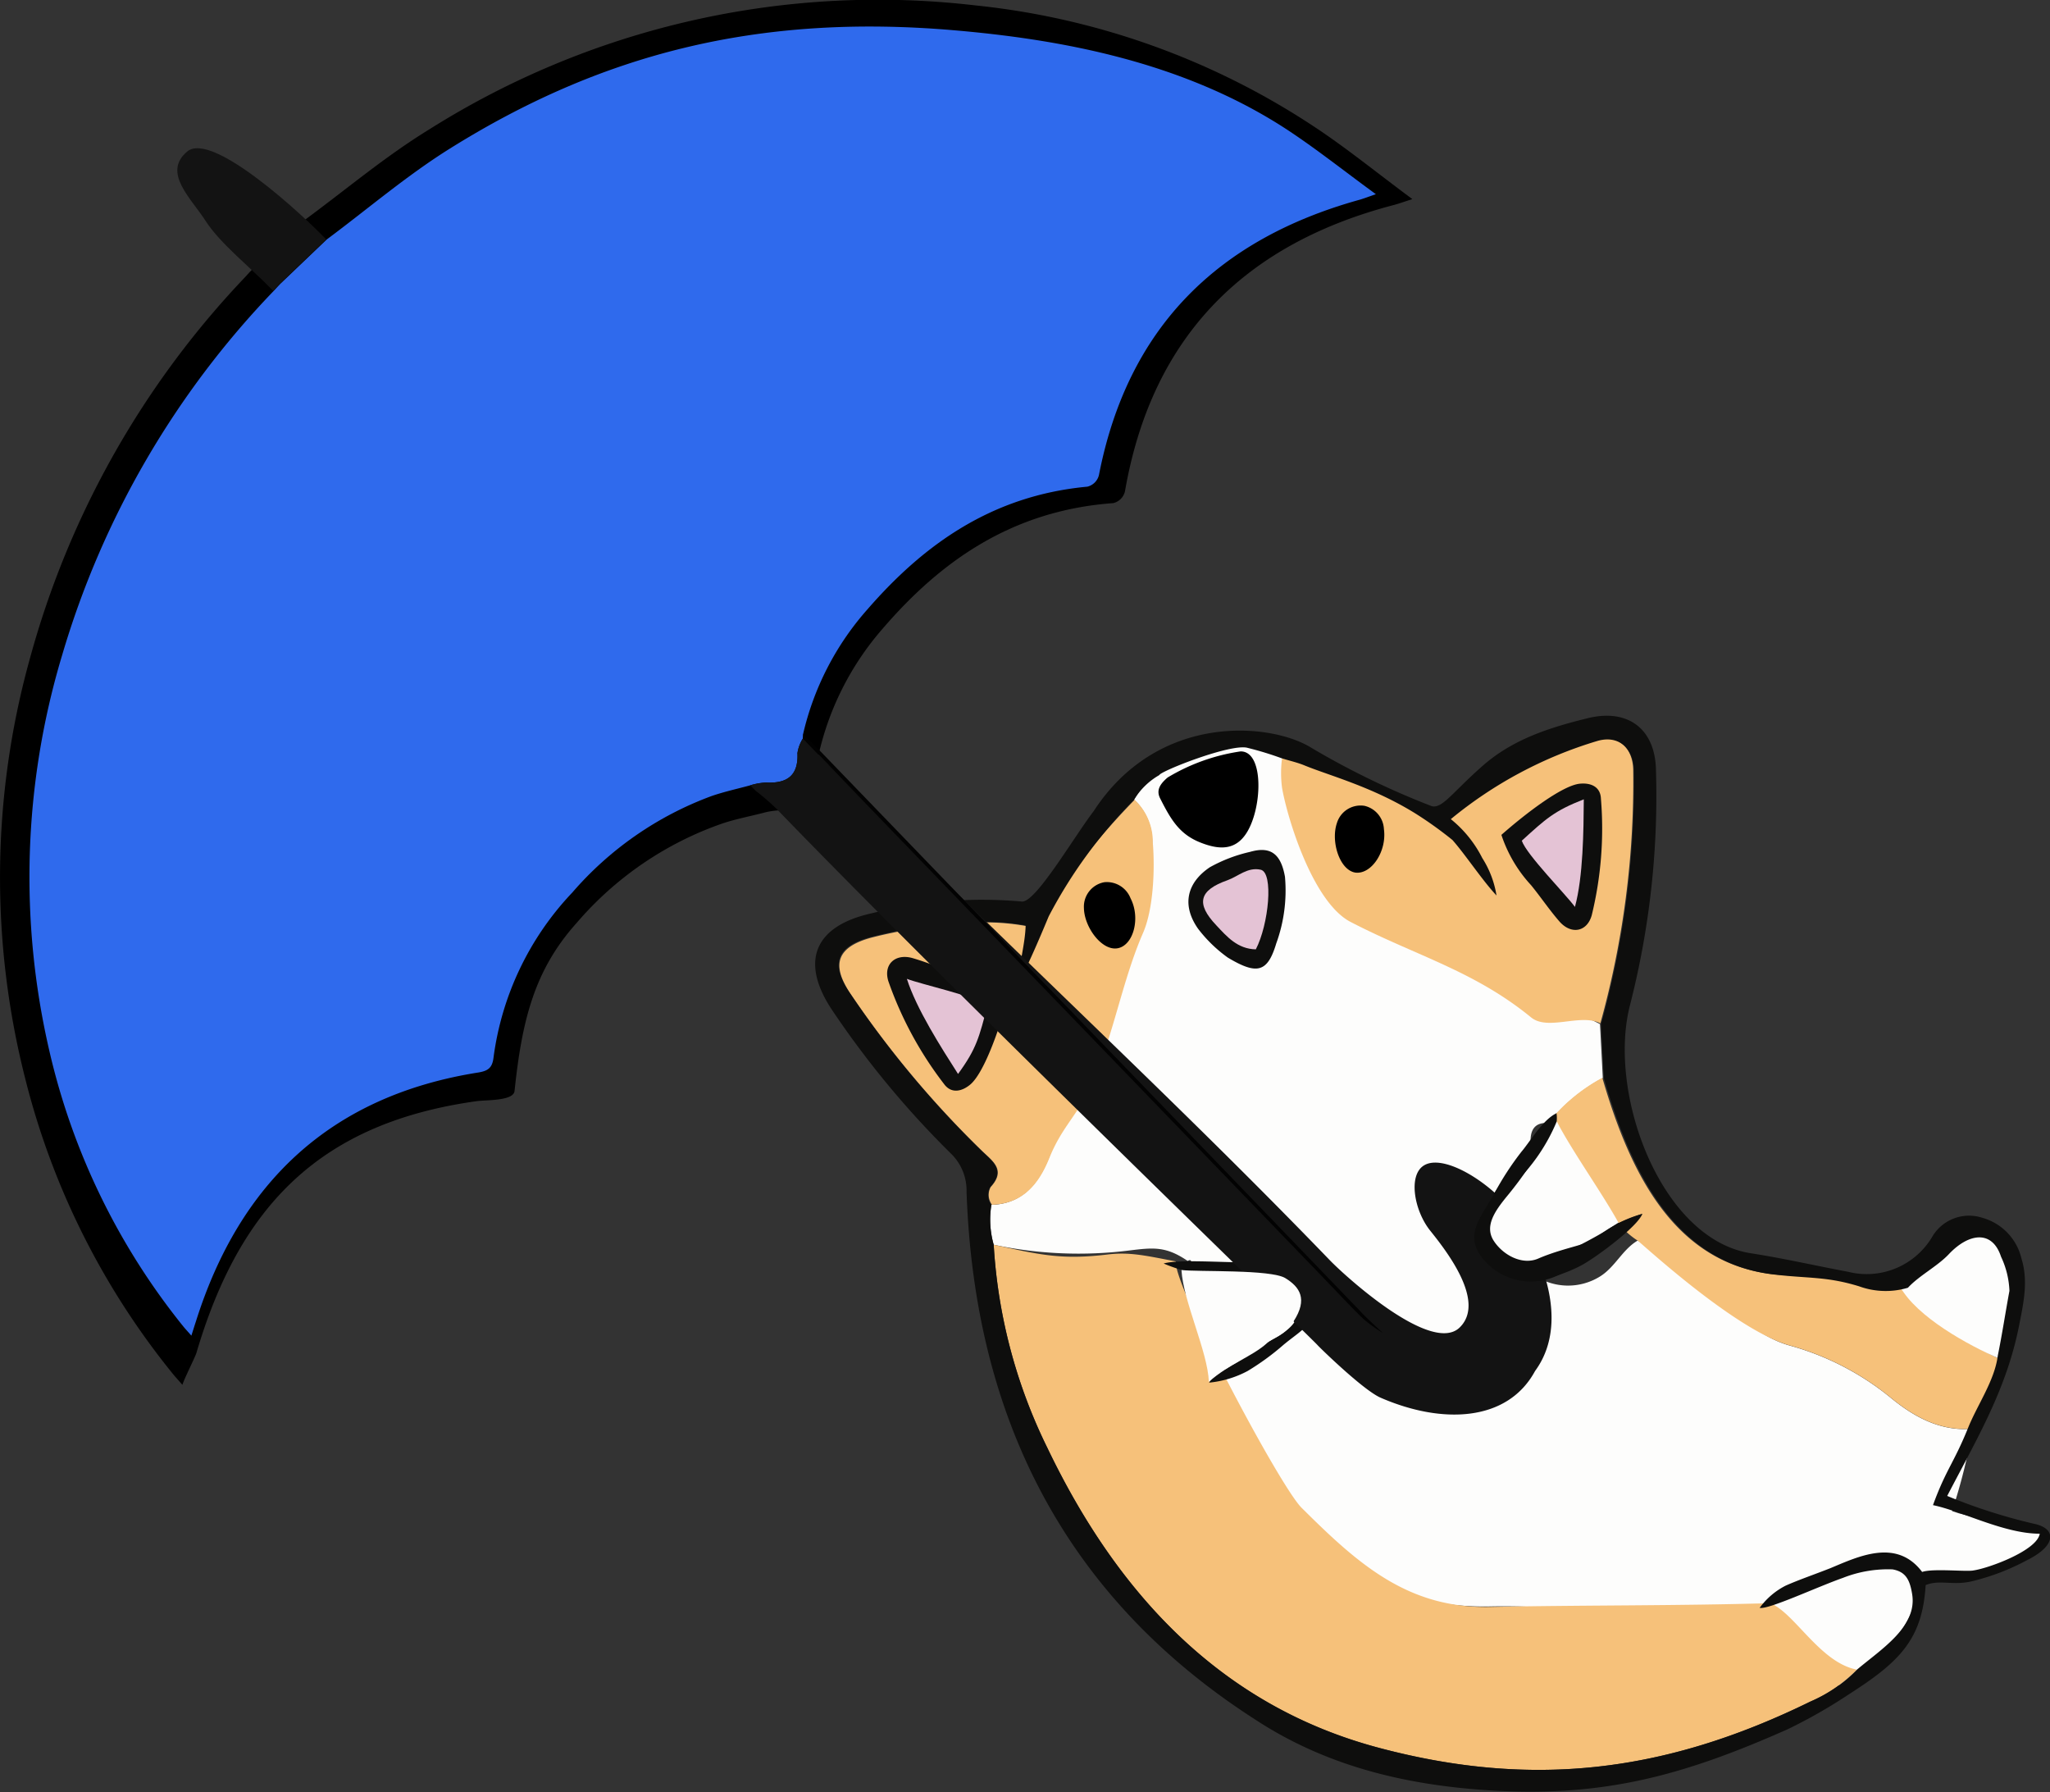 <svg xmlns="http://www.w3.org/2000/svg" viewBox="0 0 175.89 153.74"><rect x="0" y="0" width="175.89" height="153.74" fill="#333333" stroke="none"/><defs><style>.cls-1{fill:#fdfdfc;}.cls-2{fill:#f6c17a;}.cls-3{fill:#0e0e0d;}.cls-4{fill:#e4c3d5;}.cls-5{fill:#2f6aed;}.cls-6{fill:#131313;}.cls-7{fill:#020202;}</style></defs><title>Corgi_U</title><g id="Layer_2" data-name="Layer 2"><g id="Layer_1-2" data-name="Layer 1"><path class="cls-1" d="M127.85,137.81c-7.06.15-12.89-2.76-17.8-7.64a12.47,12.47,0,0,1-3.7-6.64c.83,0-2.75-9.77-4.45-12.14-.62-.87.94-3.77,0-3.22-1.84-1.26-2.93-1.15-4.9-.91a35.05,35.05,0,0,1-11.74-.48,7.9,7.9,0,0,1-.2-3.42c2.65-.09,4-1.79,4.92-4,1.12-2.78,1.24-5.85,2.46-8.61,1.76-4,3.54-8,5.28-12a13.21,13.21,0,0,0,1.14-6.47,4.93,4.93,0,0,0-1.56-3.68c.55-.89,3.26-5.52,6.12-5.43,1.67,0,2.58.9,4.07.24.84-.38,2.14,1.42,2.77.92.29-.22.38,2.23.39,3s2.23,6.69,5.5,8.38c5.55,2.86,11.19,5.47,16.08,9.45,1.45,1.19,3.36,1.81,5.05,2.69l.24,4.63a15.2,15.2,0,0,0-4.65,3.86c-1-.07-1.52.38-1.55,1.45a21.25,21.25,0,0,1-1.35,6.29,4.28,4.28,0,0,0,1.57,5.25,5.19,5.19,0,0,0,5.73.18c1.31-.81,1.92-2.3,3.23-3.08,4.46,1.7,8.45,7.73,13.06,9a23.58,23.58,0,0,1,8.69,4.5c2,1.64,4.27,2.88,7,2.64a48.69,48.69,0,0,1-4.52,13.7c-1.31,4.65-3.25,5-5.63,8.19-.89,1.21-5.09-2.33-6.59-2.16-.54.06-2.18-3.67-2.62-3.29C141.74,139.23,136.05,137.65,127.85,137.81Z"/><path class="cls-2" d="M100.89,108.21c-2.5-.47-3.9-.83-5.88-.59-4,.48-5.87,0-9.75-.84a45.41,45.41,0,0,0,4.6,17.42c6,12.52,14.93,22.19,28.57,25.77,13,3.43,24.4,2.13,36.9-4a12.45,12.45,0,0,0,4-2.74c-3.16-.58-5.36-4.89-7.45-5.7-8.2.23-15.79.16-24,.32-7.06.15-11.31-3.63-16.21-8.51C109.8,127.48,100.64,110.23,100.89,108.21Z"/><path class="cls-2" d="M85,101.83c1.34-1.46.18-2.21-.72-3.08A85.52,85.52,0,0,1,73,85.29c-1.73-2.54-1.19-4.06,1.79-4.86a40,40,0,0,1,7.62-1.18,19.58,19.58,0,0,1,5.64.19c.18,1.14-.11,1.13-.22,2.18a8.93,8.93,0,0,0-.11,1.79c.06.47,1-2.25,1.21-2.63,2-4.89,4.69-8.32,8.42-12.17a4.93,4.93,0,0,1,1.56,3.68c.19,2.25.06,5.69-.84,7.75-1.75,4-2.57,8.86-4.34,12.85-1.21,2.75-2.58,3.68-3.7,6.46-.89,2.22-2.27,3.92-4.92,4A1.43,1.43,0,0,1,85,101.83Z"/><path class="cls-2" d="M110,67.58a9.77,9.77,0,0,1,0-2.53c.63.2,1.45-.2,2.06,0,5.19,2.14,10.34,4.36,12.36,5.15a36,36,0,0,1,12.52-6.69c1.89-.58,3.2.66,3.19,2.62a77.3,77.3,0,0,1-2.82,21.66c-1.69-.88-4.49.67-5.94-.51-4.89-4-9.88-5.29-15.43-8.16C112.64,77.48,110.43,70.1,110,67.58Z"/><path class="cls-2" d="M140.5,106.42c.59.45,8.45,7.73,13.06,9a23.58,23.58,0,0,1,8.69,4.5c2,1.64,4.27,2.88,7,2.64.67-2,2-3.86,2.28-6a18.16,18.16,0,0,1-7.66-6.62,4.7,4.7,0,0,1-3.48.14c-2.76-.84-5.32-.45-8.18-.76-8.51-.91-12.33-8.58-14.73-16.86a15.2,15.2,0,0,0-4.65,3.86,6.33,6.33,0,0,0-.34,3.42c2.66,1,5.81,4.41,6.33,5.13A6.57,6.57,0,0,0,140.5,106.42Z"/><path class="cls-1" d="M167.13,107.54c1.67-1.81,4.07-2.7,4.85-.35.27.81,1.09,2.38.94,3.21-.32,1.76-1,4.41-1.35,6.17-2.71-1.18-7.1-3.58-8.55-6.2C164,109.31,166.17,108.6,167.13,107.54Z"/><path class="cls-1" d="M164.88,134.81c4.1.83,8.75-.42,10.46-3.33-2.15-1-5.92-1-8.23-2C166.24,131.53,165.76,132.67,164.88,134.81Z"/><path class="cls-3" d="M102.8,79.68c-1.41-2-1-3.93,1-5.28a12.89,12.89,0,0,1,3.45-1.32c1.82-.53,2.66.23,3,2.13a13.27,13.27,0,0,1-.75,5.73c-.75,2.5-1.66,2.7-4.15,1.21A12,12,0,0,1,102.8,79.68Zm5-4.82c-.78.26-1.53.48-2.26.76-1.93.72-2.18,1.64-.8,3.12a3.67,3.67,0,0,0,2.65,1.61A6.38,6.38,0,0,0,107.78,74.86Z"/><path class="cls-3" d="M132.09,100.5c.09-.7,1.72-3.16,1.46-5-.75,1.07-5.52,6.43-6.23,8.48s-.52,4.15,1.22,5.43,5.81,0,7.55-1.1c1.31-.8,4.39-3.1,4.83-4.18a19.83,19.83,0,0,0-5.26,2.65c-1,.91-5,2.36-6,1.64s-1.13-2.57-.62-3.83C129.69,102.88,132,101.19,132.09,100.5Z"/><path class="cls-3" d="M103.84,109.39a12.81,12.81,0,0,1-4-1c1.26-.36,4.75-.1,6.92-.1s5.15,1,5.79,3.08-.84,2.67-2.43,4a21.56,21.56,0,0,1-3.07,2.24,8.79,8.79,0,0,1-3.31,1c.4-.76,2.08-1.5,2.79-2a26.81,26.81,0,0,1,2.75-1.77c1.19-.68,2.32-1.46,2-2.72a3.18,3.18,0,0,0-3.13-2.11A15.09,15.09,0,0,1,103.84,109.39Z"/><path class="cls-3" d="M135.55,67.23c.92-.09,1.77.24,1.81,1.29a31.31,31.31,0,0,1-.79,10c-.41,1.44-1.77,1.67-2.77.53-.87-1-1.6-2.09-2.43-3.11a11.8,11.8,0,0,1-2.55-4.32C130.92,69.77,134.05,67.38,135.55,67.23ZM132.78,74c.41,1.21,1.27,1.86,2,2.92a28.94,28.94,0,0,0,.63-7.72C132.89,70.19,135.16,73.35,132.78,74Z"/><path class="cls-4" d="M107.75,81.44c1.11-2.14,1.54-6.58.42-6.83s-1.93.57-2.85.9c-2.44.86-2.74,2-.95,3.88C105.27,80.35,106.18,81.41,107.75,81.44Z"/><path class="cls-4" d="M135.89,68.57c-2.55,1-3.25,1.67-5.32,3.55.41,1.21,3.8,4.63,4.56,5.68C135.84,75.19,135.87,71.27,135.89,68.57Z"/><path class="cls-3" d="M93.84,69.58c5.54-8.51,15.24-7.59,18.69-5.42a69.18,69.18,0,0,0,10.32,5c.91.22,1.78-1.2,4.38-3.48s5.75-3.27,9-4.07c3.41-.84,5.76.88,5.85,4.39a72.37,72.37,0,0,1-2.21,20.16c-2,7.58,2.61,20.14,10.34,21.35,2.84.44,5.61,1.08,8.35,1.59a6.54,6.54,0,0,0,7.27-3.08,3.67,3.67,0,0,1,4.29-1.54,4.76,4.76,0,0,1,3.32,3.48c.6,1.93.18,3.81-.19,5.69-1.08,5.52-3.58,9.67-6.18,14.68a47.76,47.76,0,0,0,7.46,2.39c1.94.41,1.93,1.87-.63,3.13a19.59,19.59,0,0,1-4.59,1.77c-1.71.45-2.87-.15-4.09.36-.28,4.71-2.3,6.62-6.59,9.37a44.19,44.19,0,0,1-5.26,3c-8.79,3.9-15.54,5.77-25,5.27-7.39-.4-14.39-2-20.63-6.08C91.3,137,83.59,121.48,82.93,102.22a4.41,4.41,0,0,0-1.37-3.29A79.45,79.45,0,0,1,71.47,86.76c-2.87-4.21-1.67-7.32,3.35-8.42a39,39,0,0,1,12.86-1C88.85,77.45,92.12,71.83,93.84,69.58Zm30.78,2.48a33,33,0,0,0-3.09-2.22c-3.77-2.36-7.52-3.31-9.68-4.21-.61-.24-1.25-.38-1.88-.58a28.15,28.15,0,0,0-2.91-.89c-1.4-.42-7.5,2-7.59,2.33a6,6,0,0,0-2.17,2.12,41.45,41.45,0,0,0-7.32,10c-.16.38-2.4,5.81-2.49,5.2-.13-.85.47-2.76.51-4.42a19.58,19.58,0,0,0-5.64-.19,40,40,0,0,0-7.62,1.18c-3,.8-3.52,2.32-1.79,4.86A85.52,85.52,0,0,0,84.24,98.75c.9.87,2.06,1.62.72,3.08a1.43,1.43,0,0,0,.1,1.53,7.9,7.9,0,0,0,.2,3.42,45.41,45.41,0,0,0,4.6,17.42c6,12.52,14.93,22.19,28.57,25.77,13,3.43,24.4,2.13,36.9-4a12.45,12.45,0,0,0,4-2.74c2.09-1.77,5.2-3.68,4.73-6.49-.2-1.23-.56-1.91-1.68-2.11a10.54,10.54,0,0,0-4.26.73c-2.22.78-6.42,2.75-7.14,2.57a6.27,6.27,0,0,1,2.24-1.91c1.18-.52,2.42-.94,3.82-1.49,2.4-1,5.68-2.6,7.88.32.93-.32,3.8,0,4.41-.13,1.31-.19,5.46-1.71,5.68-3.15-3.07,0-6.7-1.95-9.16-2.45,1.11-3.05,1.78-3.59,3-6.6.8-2,2.29-4.08,2.56-6.22.36-1.75.67-3.79,1-5.56a7.51,7.51,0,0,0-.72-2.93c-.77-2.35-2.8-2-4.47-.23-1,1.06-2.55,1.84-3.52,2.89a6.66,6.66,0,0,1-4.18-.12c-2.76-.85-4.32-.67-7.18-1-8.51-.91-12.33-8.58-14.73-16.86l-.24-4.63a77.3,77.3,0,0,0,2.82-21.66c0-2-1.3-3.2-3.19-2.62a36,36,0,0,0-12.52,6.69,10.13,10.13,0,0,1,2.7,3.34,8.41,8.41,0,0,1,1.22,3.21C127.18,75.52,125.75,73.34,124.62,72.06Z"/><path class="cls-3" d="M83.21,93.07c-.72.58-1.61.76-2.22-.09a31.37,31.37,0,0,1-4.77-8.81c-.44-1.43.57-2.36,2-2,1.27.36,2.48.88,3.74,1.28a11.94,11.94,0,0,1,4.49,2.24C85.71,88.42,84.39,92.13,83.21,93.07Zm-1.37-7.2c-1-.79-2.08-.87-3.29-1.34a29.12,29.12,0,0,0,3.67,6.81C83.83,89.14,80.21,87.72,81.84,85.87Z"/><path class="cls-4" d="M82.2,92.13c1.61-2.2,1.81-3.17,2.53-5.88-1-.78-5.71-1.81-6.92-2.28C78.63,86.55,80.75,89.86,82.2,92.13Z"/><path d="M106.44,64.46a16.82,16.82,0,0,0-6.26,2.24c-.64.55-1,1.08-.64,1.79.93,1.84,1.66,3.07,3.44,3.78s3.47.79,4.44-1.77C108.31,68.17,108.22,64.44,106.44,64.46Z"/><path d="M116.32,74.86c-1.37-.18-2.15-2.65-1.62-4.23a2.12,2.12,0,0,1,2.38-1.5,2.16,2.16,0,0,1,1.66,2C119,73,117.7,75,116.32,74.86Z"/><path d="M95.93,81.34c-1.36.29-2.91-1.79-2.93-3.46a2.13,2.13,0,0,1,1.76-2.2A2.18,2.18,0,0,1,97,77.06C97.86,78.71,97.28,81.05,95.93,81.34Z"/><path d="M70.14,65.19a24.7,24.7,0,0,1,5.61-11.28c5-5.81,11.12-10.12,19.77-10.75a1.36,1.36,0,0,0,1-1C98.86,28.66,107,20.86,119.65,17.57c.36-.1.7-.22,1.53-.49-3.05-2.26-5.66-4.39-8.42-6.21A64.69,64.69,0,0,0,83.66.46,72.17,72.17,0,0,0,36.83,11.1c-3.9,2.39-7.36,5.35-11,8l-4.17,4-.22.22-.35.39A76.64,76.64,0,0,0,2.55,56.55a70,70,0,0,0-.38,36,65.36,65.36,0,0,0,12.72,25.38c.19.23.39.44.76.87.16-.53,1.08-2.35,1.2-2.73,3.7-12.55,10.55-19.71,24-21.6.87-.13,3.21,0,3.3-.89.63-6,1.68-10.35,5.33-14.41a29,29,0,0,1,12.48-8.52c1.13-.38,2.33-.61,3.5-.91a6,6,0,0,1,1.45-.22c1.92.14,2.93-.58,2.79-2.62,0-.47.3-.88.46-1.32Z"/><path class="cls-5" d="M68.9,63a24.42,24.42,0,0,1,5.53-10.73c4.84-5.57,10.69-9.76,18.86-10.52a1.35,1.35,0,0,0,1-1c2.48-12.73,10.27-20.24,22.31-23.6.34-.09.66-.22,1.45-.49-2.82-2.06-5.25-4-7.82-5.67-8.73-5.64-19-7.59-28.34-8.39-17-1.47-30.42,2.11-43.28,10.14-3.73,2.33-7.06,5.19-10.57,7.8l-4,3.82-.2.21-.35.38A76,76,0,0,0,5.32,56.24,66,66,0,0,0,4.23,90.13a58.52,58.52,0,0,0,11.49,23.65c.17.21.35.4.7.8.16-.5.27-.86.39-1.22C20.56,101.46,28.37,94,41.07,92c.82-.14,1.16-.41,1.27-1.24A25.37,25.37,0,0,1,49.1,76.57a29.1,29.1,0,0,1,11.95-8.28c1.07-.37,2.21-.62,3.32-.92a5.4,5.4,0,0,1,1.37-.24c1.8.09,2.77-.6,2.68-2.52a3.23,3.23,0,0,1,.47-1.26Z"/><path class="cls-6" d="M68.89,63.35a3.23,3.23,0,0,0-.47,1.26c.09,1.92-.88,2.61-2.68,2.52a5.4,5.4,0,0,0-1.37.24l.48.48a20.55,20.55,0,0,1,1.73,1.49c15.12,15.66,46,45.49,46.5,46.09.22.24,3.9,3.83,5.37,4.47,5.28,2.3,10.89,2.09,13.26-2.29,3.73-5.08-.86-12.81-3.05-14.91s-5.12-3.57-6.49-2.72-.83,3.88.54,5.59,4.8,6.07,2.54,8.3c-2.42,2.39-9.93-4.49-11.15-5.76C99.3,92.77,83.69,78.69,68.89,63.35Z"/><path class="cls-7" d="M68.89,63.35l44.4,46c1.22,1.26,2.42,2.56,3.68,3.79a13.52,13.52,0,0,0,1.68,1.21c-.68-.64-1.38-1.26-2-1.93q-23.12-24-46.2-47.91c-.5-.52-1-1-1.52-1.53Z"/><path class="cls-6" d="M16.06,13c-2.15,1.8.33,4,1.58,5.95s3.87,4,5.8,6l.35-.38.2-.21,4-3.82C26.11,18.57,18.2,11.19,16.06,13Z"/><path class="cls-1" d="M130.83,108.44c-1.62-.2-4-.86-3.61-3.33.18-1.59,2-3,2.63-3.5a15.87,15.87,0,0,0,3.72-5.41c1.3,2.52,3.85,6.08,5.29,8.68C137.52,105.86,132.46,108.64,130.83,108.44Z"/><path class="cls-3" d="M136.77,106.35a10.54,10.54,0,0,1,4.15-2.22c-1.18.91-5.23,4.5-7.49,5.38a5.3,5.3,0,0,1-6.36-1.74c-1.35-1.9-.08-3.25,1.1-5.31a25,25,0,0,1,2.38-3.67c.74-.87,1.82-2.74,3-3.29a17.4,17.4,0,0,1-2.09,4.18,31.72,31.72,0,0,1-2.21,3c-1,1.23-1.89,2.52-1.09,3.76s2.48,2.14,3.86,1.51C133.9,107.14,136,106.78,136.77,106.35Z"/><path class="cls-1" d="M110.29,109.65c1.23.76,1.94,1.79.7,3.7-.75,1.25-1.76,1.4-2.27,1.86-1.28,1.17-3.23,1.76-5,3.33-.09-2.57-2.2-6.91-2.35-9.59C102.81,109.12,109.06,108.88,110.29,109.65Z"/></g></g></svg>